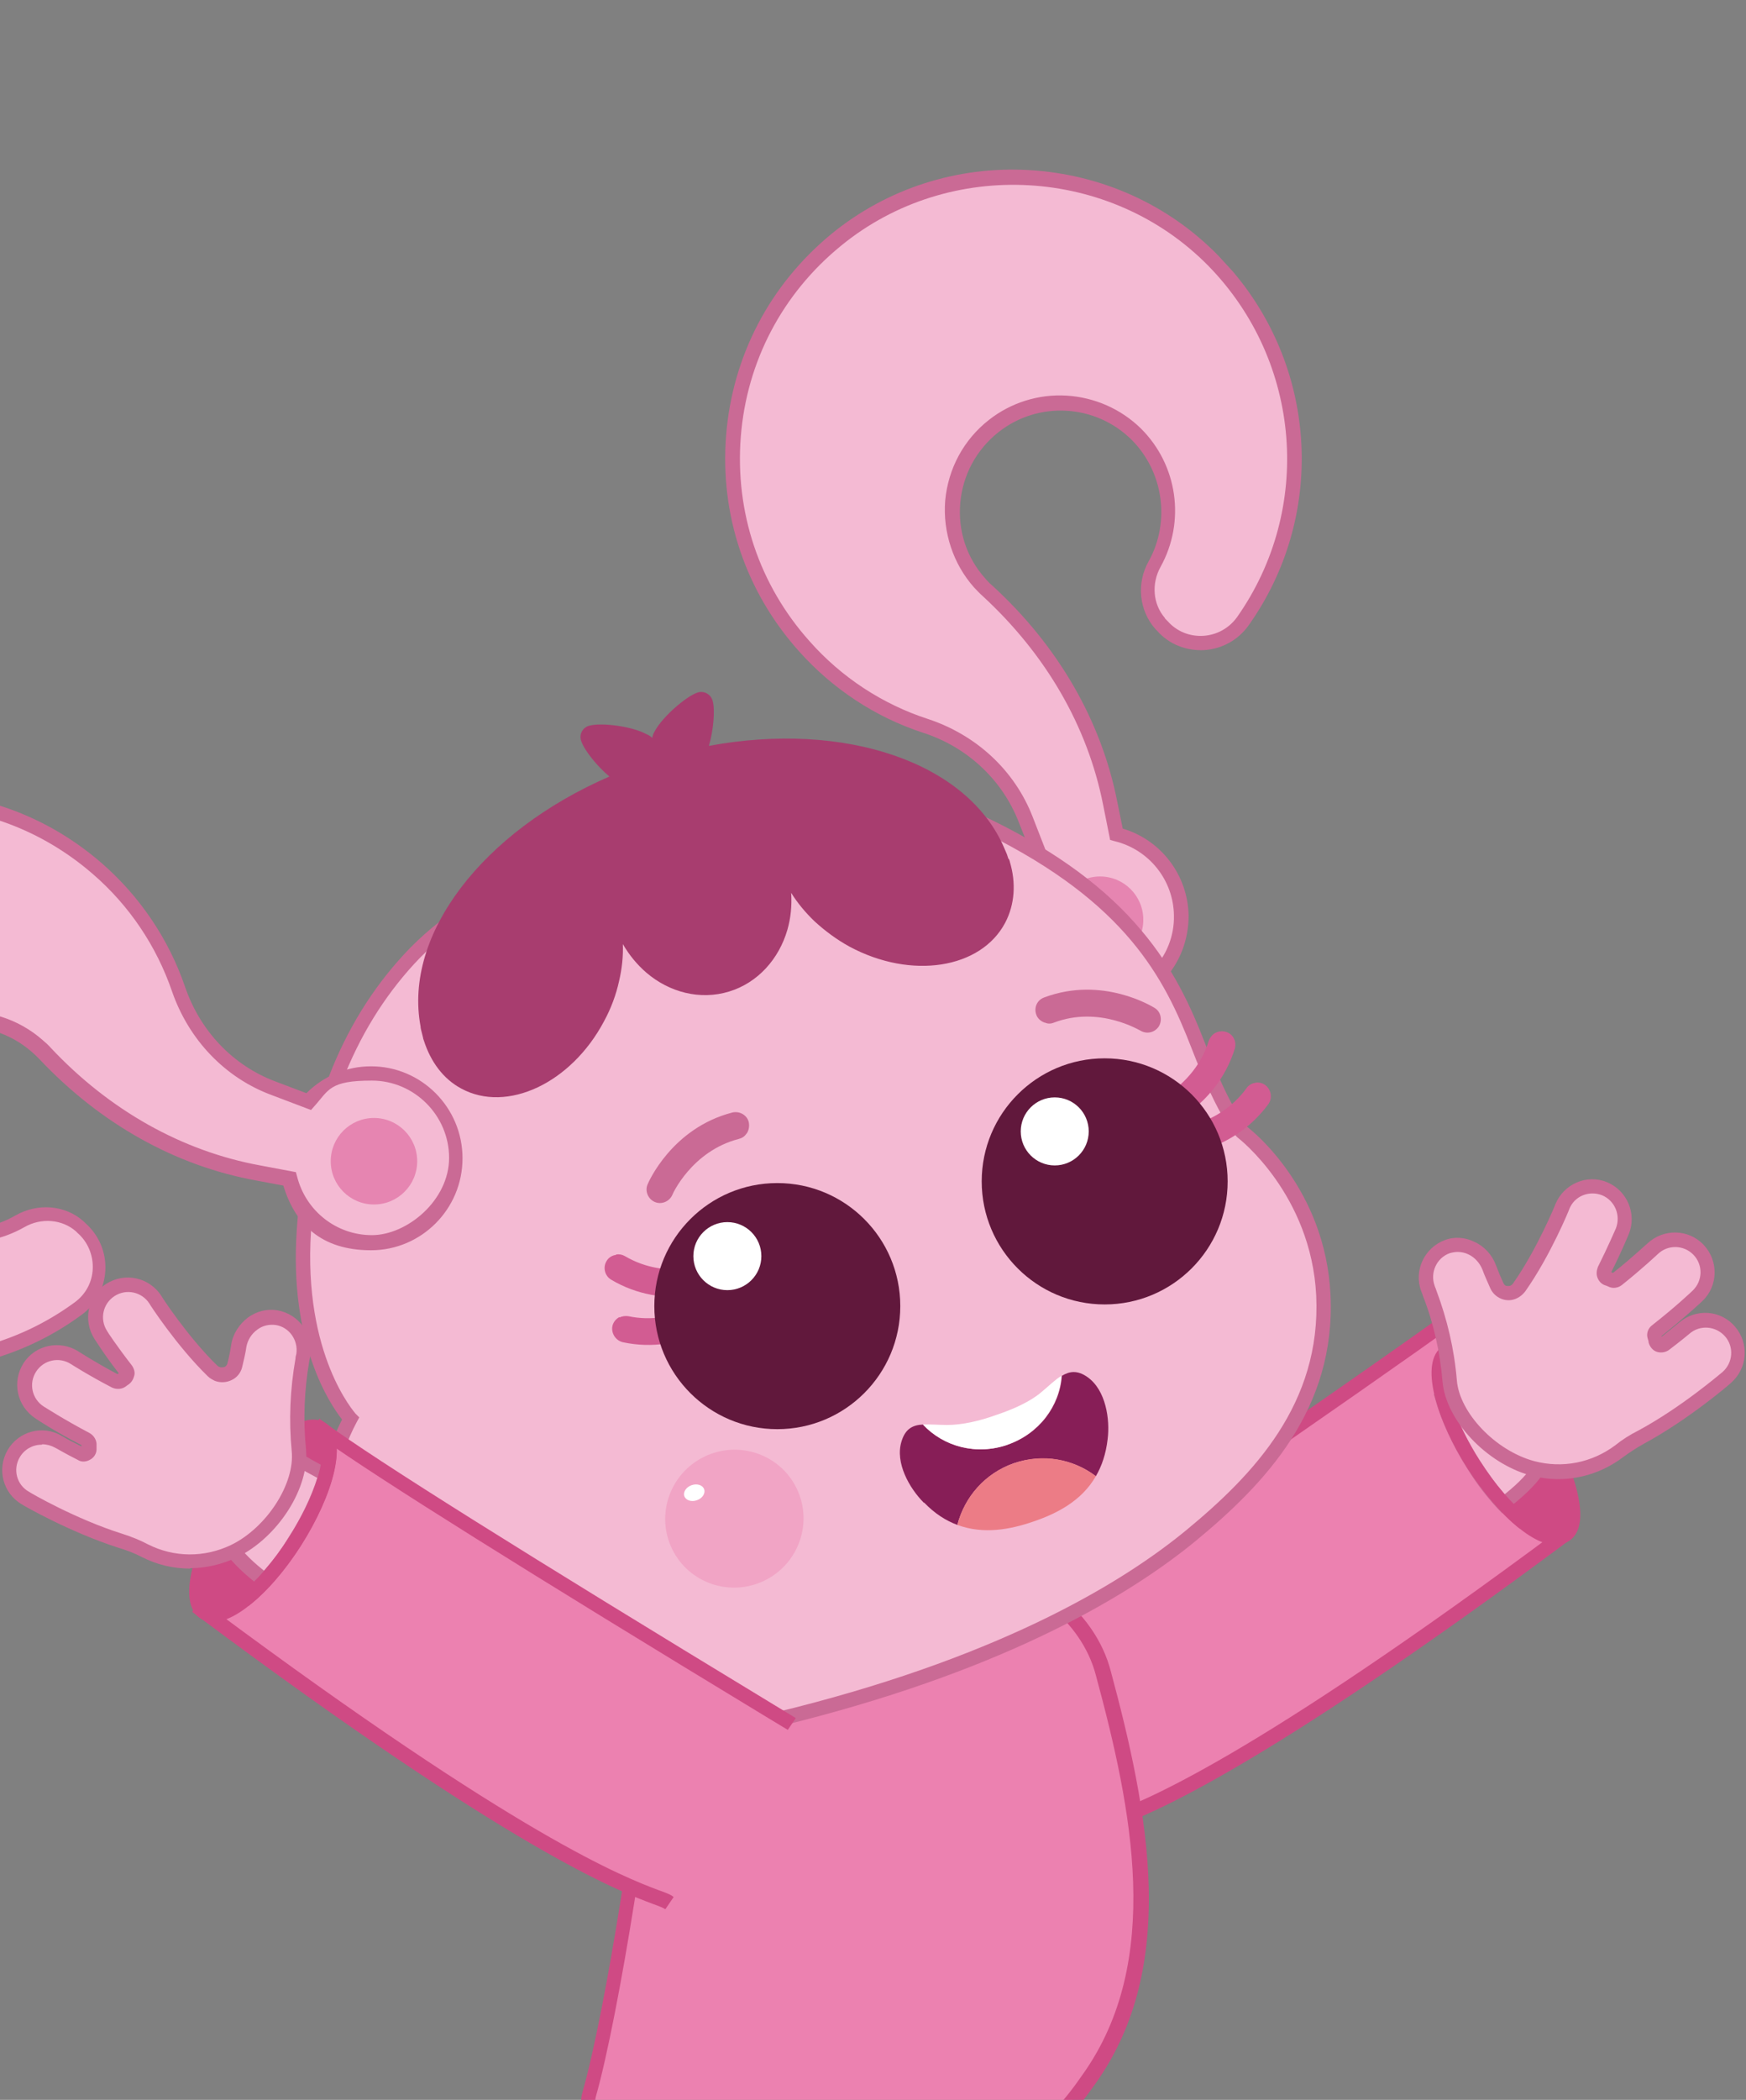 <?xml version="1.0" encoding="UTF-8"?>
<svg xmlns="http://www.w3.org/2000/svg" version="1.1" xmlns:xlink="http://www.w3.org/1999/xlink" viewBox="0 0 416 500">
  <rect x="0" y="0" width="416" height="500" fill="#808080" stroke="none"/>
  <defs>
    <style>
      .cls-1 {
        fill: #cf4a84;
      }

      .cls-2 {
        fill: #f4bad3;
      }

      .cls-3 {
        fill: #fff;
      }

      .cls-4 {
        fill: #ec7c86;
      }

      .cls-5 {
        fill: #a83d6f;
      }

      .cls-6 {
        fill: none;
      }

      .cls-7 {
        fill: #61183c;
      }

      .cls-8 {
        fill: #d25c92;
      }

      .cls-9 {
        fill: #871e57;
      }

      .cls-10 {
        fill: #e685b1;
      }

      .cls-11 {
        fill: #ca6a95;
      }

      .cls-12 {
        fill: #ec81b0;
      }

      .cls-13 {
        clip-path: url(#clippath);
      }

      .cls-14 {
        fill: #f1a4c5;
      }
    </style>
    <clipPath id="clippath">
      <rect class="cls-6" x="0" width="416" height="500"/>
    </clipPath>
  </defs>
  <!-- Generator: Adobe Illustrator 28.6.0, SVG Export Plug-In . SVG Version: 1.2.0 Build 709)  -->
  <g>
    <g id="_레이어_2">
      <g id="_레이어_1-2">
        <g class="cls-13">
          <g>
            <path class="cls-2" d="M241.1,218.7c0-6,2.4-11.4,6.5-15.1l-3.3-8.4c-4.2-10.6-13-18.7-23.8-22.2-10.8-3.6-20.9-9.9-29-19-25.3-28.4-22.1-72.4,7.7-96.7,26.6-21.7,65.9-19.5,90,5,23.3,23.8,25.2,60,6.9,85.8-4.5,6.4-13.9,6.9-19.1,1.1l-.4-.4c-3.5-3.9-4-9.6-1.4-14.3,5.4-9.8,4.1-22.5-4.4-30.9-9.1-9-23.9-9.9-34-1.9-11.8,9.3-13.1,26.5-3.3,37.5.6.6,1.2,1.3,1.8,1.9,14.7,13.5,25.3,30.9,29.2,50.5l1.5,7.4c8.7,2.1,15.3,9.9,15.4,19.3.2,11.1-8.7,20.3-19.8,20.4-11.1.2-20.2-8.7-20.4-19.9h0Z"/>
            <path class="cls-11" d="M293.7,64.6c20.3,23.8,22.1,58.5,3.8,84.3-2.5,3.5-6.3,5.6-10.6,5.9-4.3.2-8.4-1.4-11.2-4.6l-.4-.4c-3.9-4.4-4.6-10.9-1.6-16.2,5.2-9.4,3.5-21.3-4.1-28.9-8.6-8.5-22.2-9.3-31.7-1.8-5.3,4.2-8.5,10.2-9.1,16.8-.6,6.7,1.5,13.1,6,18.1.5.6,1.1,1.2,1.7,1.7,15.6,14.3,25.9,32.1,29.7,51.4l1.3,6.4c9.1,2.7,15.5,11,15.7,20.7,0,5.8-2.1,11.4-6.2,15.6-4.1,4.2-9.5,6.6-15.4,6.6-12,.2-22-9.5-22.2-21.6h0c0-5.8,2.1-11.4,6.2-15.6l-2.9-7.3c-3.9-10-12.2-17.8-22.7-21.2-11.4-3.7-21.7-10.5-29.7-19.5-12.6-14.1-18.8-32.3-17.3-51.3,1.5-18.9,10.4-35.9,25.1-48,13.2-10.8,30-16.2,47.1-15.2,17.2,1,33.2,8.2,45.1,20.4,1.1,1.2,2.2,2.4,3.3,3.6h0ZM277.6,147.3c0,0,.1.1.2.2l.4.4c2.1,2.4,5.2,3.7,8.5,3.5,3.2-.2,6.1-1.8,8-4.4,18.2-25.8,15.4-60.9-6.7-83.6-23.3-23.8-61.8-26-87.6-4.9-14,11.4-22.5,27.6-23.9,45.5-1.4,18,4.4,35.3,16.4,48.7,7.6,8.6,17.4,15,28.2,18.5,11.5,3.8,20.6,12.2,24.9,23.2l3.7,9.5-.9.8c-3.8,3.6-6,8.6-5.9,13.8h0c.1,10.2,8.5,18.3,18.7,18.2,4.9,0,9.5-2.1,12.9-5.6,3.4-3.5,5.3-8.2,5.2-13.1-.1-8.4-5.9-15.7-14.1-17.7l-1.1-.3-1.7-8.5c-3.7-18.6-13.6-35.7-28.7-49.6-.7-.6-1.3-1.3-2-2-5-5.6-7.5-13.2-6.9-20.7.7-7.6,4.4-14.5,10.4-19.2,5.2-4.1,11.8-6.2,18.5-5.8s13,3.2,17.7,7.8c8.8,8.7,10.7,22.2,4.7,33-2.2,4-1.8,8.8,1,12.1h0Z"/>
            <ellipse class="cls-10" cx="262.1" cy="219" rx="10.3" ry="10.3"/>
            <path class="cls-12" d="M346.5,313.2c-21.2,15.5-112.9,78.4-113.8,79l29.1,42.6c3.8-2.6,22.5-3.5,111.4-69.7"/>
            <path class="cls-1" d="M261.4,437.3l-31.1-45.5,1.5-1c3.8-2.6,93-63.8,113.7-78.9l2,2.8c-19.6,14.3-98.2,68.3-112.5,78l27.3,40c.5-.2,1.2-.5,2-.8,8.2-3.1,33.2-12.6,107.8-68.1l2,2.8c-75,55.8-100.3,65.4-108.6,68.6-1.4.5-2.4.9-2.8,1.2l-1.4,1h0Z"/>
            <ellipse class="cls-1" cx="358.7" cy="343.8" rx="9" ry="25.9" transform="translate(-128.6 246.8) rotate(-32.5)"/>
            <path class="cls-1" d="M370.7,367.9c-6.1,0-14.9-8.6-21-18.3-3.8-6-6.6-12.2-7.8-17.4-1.8-7.5.1-10.5,2.1-11.7,1.9-1.2,5.5-1.7,11.5,3,4.2,3.3,8.6,8.4,12.5,14.4,3.8,6,6.6,12.2,7.8,17.4,1.8,7.5-.1,10.5-2.1,11.7-.9.5-1.8.8-2.9.8ZM346.8,323.1c-.5,0-.8.1-1.1.3-1,.7-1.7,3.1-.6,8,1.1,4.9,3.8,10.7,7.4,16.3,7.1,11.1,14.6,16.7,18,16.7s.8-.1,1.1-.3c1-.7,1.7-3.1.6-8-1.1-4.9-3.8-10.7-7.4-16.3-3.6-5.7-7.8-10.5-11.7-13.6-2.9-2.3-5.1-3.1-6.4-3.1h0Z"/>
            <path class="cls-2" d="M366.7,349.5s-1.6,3.3-8.5,8.5c-2.4-2.6-4.9-5.8-7.1-9.4-3.6-5.6-6.1-11.2-7.4-15.9,3.7-2,7.8-4.2,9.3-5.5,3-2.5,13.7,22.2,13.7,22.2h0Z"/>
            <path class="cls-11" d="M358,360.4l-1.1-1.1c-2.6-2.8-5.1-6-7.3-9.6-3.5-5.5-6.2-11.4-7.6-16.4l-.4-1.3,1.2-.6c6.3-3.4,8.4-4.8,9-5.3.6-.5,1.4-.7,2.2-.5,1.5.4,3.8,2.1,9,12.4,2.8,5.5,5.1,10.9,5.1,10.9l.3.7-.4.7c-.2.4-2,3.8-9,9.1l-1.2.9h0ZM345.8,333.7c1.4,4.4,3.7,9.3,6.8,14.1,1.9,2.9,3.8,5.6,5.9,8,3.8-3,5.6-5.3,6.3-6.3-3.9-8.9-9-18.6-11.2-20.3-1.4,1-4,2.6-7.8,4.6h0Z"/>
            <path class="cls-1" d="M345.7,323.4c-2.6,1.6-1.2,11.7,6.8,24.3,3.6,5.7,7.8,10.5,11.7,13.6l-2.1,2.7c-4.2-3.3-8.6-8.4-12.5-14.4-7.2-11.3-11.7-25.3-5.8-29.1l1.9,2.9h0Z"/>
            <path class="cls-12" d="M203.2,375.9c-8.8,1.1-17.5,2.6-25.9,4.4-13.3,3-21.2,13-21.7,22.8-1.2,23.3-9.8,77-15.2,95.6-1.4,4.8,1.8,8.8,8.1,10.5,12.2,3.2,42.2,2.4,42.2,2.4,0,0,35.4-.9,51.7-2.6,6.8-.7,12.1-7.1,17-14.1,19-26.8,12.7-62,3.4-96.4-3.8-14.8-18.9-25.3-33-24.6-9,.3-17.9,1-26.7,2h0Z"/>
            <path class="cls-1" d="M182.7,513.4c-9.9,0-26.2-.4-34.6-2.6-4.1-1.1-7.1-3.1-8.6-5.9-1.1-2-1.4-4.4-.7-6.8,5.4-18.8,13.9-72.1,15.1-95.2.6-11.4,10.1-21.5,23.1-24.4,8.6-1.9,17.4-3.4,26.1-4.4h0c8.9-1.1,17.9-1.8,26.9-2,7.3-.3,14.9,2.1,21.4,6.9,6.6,4.9,11.4,11.6,13.3,19.1,4.2,15.6,8.6,34,9,51.5.4,18.7-3.7,33.8-12.6,46.4-4.8,6.8-10.5,14-18.3,14.8-16.2,1.6-51.5,2.6-51.9,2.6-.4,0-3.5,0-8.1,0h0ZM231.2,375.5c-.4,0-.8,0-1.2,0-8.9.3-17.8,1-26.6,2h0c-8.6,1.1-17.3,2.5-25.8,4.4-13.4,3-20,13.1-20.4,21.2-1.2,23.2-9.8,77-15.2,96-.4,1.5-.3,2.9.4,4.2,1.1,1.9,3.4,3.4,6.5,4.2,11.8,3.1,41.4,2.4,41.7,2.4.4,0,35.5-1,51.6-2.6,6.3-.6,11.5-7.2,15.8-13.4,19.2-27,11.7-63.2,3.1-95-3.4-13.1-16.7-23.4-30-23.4h0Z"/>
            <path class="cls-2" d="M169.4,191.6c22.2-5.1,45.6-5,66.3,5.3,33.2,16.5,42.9,34.5,49.7,52.1,6.8,17.6,10.4,20.5,10.4,20.5,0,0,18.1,13.7,19.4,38.9,1.2,25.2-13.5,42.3-31.5,57.2-18,14.9-48.5,31-94,42.6s-79.6-7.8-94.2-19.1c-14.6-11.3-23.6-30-12.1-51.4,0,0-13.1-14-11.1-44.6,1.6-23.9,8.6-46.9,25.1-64.8,7.9-8.6,17.6-14.4,27.8-19.8,10.9-5.7,22.2-10.6,33.9-14.2,3.4-1,6.8-1.9,10.3-2.7h0Z"/>
            <path class="cls-11" d="M161.9,413.5c-33.2,0-57.2-15.2-67.3-23-8.2-6.3-13.9-14.2-16.4-22.8-2.9-9.7-1.8-19.7,3.3-29.7-2.9-3.7-12.6-18-10.8-45,1.8-27.2,10.4-49.4,25.6-65.8,8.2-8.9,18.4-14.9,28.2-20.1,11.8-6.2,23-10.9,34.2-14.3,3.5-1.1,7-2,10.4-2.8h0c25.7-5.9,48.4-4,67.5,5.4,15.4,7.6,26.9,16.1,35.3,26.1,7.8,9.2,11.9,18.4,15.2,26.9,6.1,15.9,9.6,19.5,9.9,19.8,1.4,1,18.8,14.9,20,40.1,1.3,27.2-15.5,44.9-32.1,58.6-15.1,12.4-43.7,30-94.6,43-10,2.6-19.5,3.6-28.3,3.6h0ZM169.8,193.3c-3.3.8-6.8,1.7-10.2,2.7-11,3.3-22,7.9-33.6,14.1-9.6,5.1-19.5,10.9-27.3,19.4-14.6,15.9-22.9,37.3-24.6,63.7-1.9,29.6,10.5,43.2,10.6,43.4l.9.9-.6,1.1c-9.5,17.8-5.1,36.2,11.7,49.2,12.4,9.6,46.3,30.7,92.7,18.8,50.3-12.8,78.5-30.1,93.3-42.3,16-13.2,32.1-30.1,30.9-55.8-1.2-24.1-18.5-37.5-18.7-37.6h0c-.4-.4-4.2-3.7-11-21.3-6.5-16.8-15.6-34.6-48.9-51.1-18.4-9.1-40.3-10.9-65.2-5.2h0ZM297,268.2h0s0,0,0,0h0Z"/>
            <ellipse class="cls-14" cx="174.9" cy="361.8" rx="16.5" ry="16.4" transform="translate(-141.7 114.2) rotate(-26.2)"/>
            <ellipse class="cls-3" cx="165.4" cy="355.5" rx="2.5" ry="1.9" transform="translate(-107.7 74.1) rotate(-19.2)"/>
            <path class="cls-11" d="M177.8,270c-.4.6-1,1-1.8,1.2-11.2,2.9-15.8,13.2-15.8,13.3-.7,1.6-2.6,2.4-4.2,1.7-1.6-.7-2.4-2.6-1.7-4.2.2-.5,5.8-13.4,20.2-17.1,1.7-.4,3.5.6,3.9,2.3.2,1,0,2-.5,2.7h0Z"/>
            <path class="cls-8" d="M146.8,298.7c.7-.1,1.4,0,2.1.4,10,5.9,20.5,1.8,20.6,1.8,1.6-.7,3.5.1,4.2,1.8.7,1.6-.1,3.5-1.8,4.2-.5.2-13.5,5.4-26.3-2.2-1.5-.9-2-2.9-1.1-4.4.5-.9,1.4-1.4,2.3-1.5h0Z"/>
            <path class="cls-8" d="M147.6,313.7c.6-.3,1.4-.4,2.1-.3,11.3,2.4,20-4.9,20.1-5,1.3-1.1,3.4-1,4.5.3,1.1,1.3,1,3.4-.3,4.5-.4.4-11.1,9.5-25.6,6.4-1.7-.4-2.8-2.1-2.5-3.8.2-1,.9-1.8,1.7-2.2h0Z"/>
            <path class="cls-8" d="M289.3,246.1c-.6.4-1,1-1.3,1.7-3.4,11.1-14,15.1-14.1,15.1-1.7.6-2.5,2.5-1.9,4.1.6,1.7,2.4,2.5,4.1,1.9.6-.2,13.7-5,18.1-19.2.5-1.7-.4-3.5-2.1-4-1-.3-2-.1-2.8.4h0Z"/>
            <path class="cls-8" d="M298.7,257.9c-.7.2-1.3.6-1.7,1.2-6.8,9.4-18.1,9.8-18.2,9.8-1.8,0-3.2,1.5-3.1,3.3s1.5,3.2,3.2,3.1c.6,0,14.5-.4,23.3-12.4,1-1.4.7-3.4-.7-4.5-.8-.6-1.8-.8-2.7-.5h0Z"/>
            <ellipse class="cls-7" cx="185.2" cy="311" rx="29.3" ry="29.3"/>
            <ellipse class="cls-3" cx="173.3" cy="299.1" rx="8.1" ry="8.1"/>
            <path class="cls-5" d="M240.3,204.6c-.1-.4-.3-.8-.4-1.2-.2-.5-.4-.9-.6-1.4-8.7-20.5-38-30.4-70.4-24.4,1.1-3.7,1.5-8.6.9-10.7-.4-1.6-2.1-2.5-3.6-2-2.7.9-8.3,5.7-10.2,9.2-.3.5-.5,1-.6,1.6-.4-.4-.9-.7-1.4-.9-3.5-1.9-10.8-2.8-13.6-2-1.6.4-2.5,2.1-1.9,3.7.7,2.1,3.7,5.9,6.7,8.4-30.2,13.1-49.1,37.6-45,59.5,0,.5.2,1,.3,1.5.1.4.2.8.3,1.2,0,.2.1.4.2.7h0c1.6,5,4.6,9.1,8.9,11.4,10.9,5.9,26.2-1.3,34-16,1.7-3.1,2.9-6.4,3.6-9.6.7-3,1-5.9.9-8.8,1.5,2.6,3.4,4.9,5.6,6.8,5.5,4.7,12.8,6.6,19.7,4.5,6.9-2.1,11.9-7.8,13.9-14.7.8-2.8,1.1-5.7.9-8.8,1.5,2.4,3.4,4.7,5.6,6.8,2.4,2.2,5.2,4.3,8.3,6,14.7,7.9,31.3,5.3,37.1-5.7,2.3-4.4,2.6-9.5,1.1-14.5h0c0-.2-.2-.5-.2-.7h0Z"/>
            <path class="cls-11" d="M248.9,243.5c-.9-.3-1.7-1-2-1.9-.6-1.7.2-3.5,1.9-4.1,13.9-5.2,25.8,2.2,26.3,2.5,1.5.9,1.9,2.9,1,4.4-1,1.5-2.9,1.9-4.4,1-.1,0-9.8-6-20.6-1.9-.7.3-1.5.3-2.1,0h0Z"/>
            <path class="cls-9" d="M220.1,357.8c-3.4-3.4-6.9-9.5-5.3-14.6.9-3,2.7-3.9,5.1-4,4.9,5.3,12.7,7.4,20.2,4.8,7.5-2.6,12.4-9.2,12.9-16.4,1.8-1.1,3.7-1.4,6.1.3,4.4,3.1,5.4,10.1,4.8,14.8-.4,3.5-1.4,6.4-2.8,8.8-5.4-4.1-12.6-5.4-19.5-3.1-6.9,2.4-11.8,8.1-13.5,14.7-2.7-1-5.4-2.7-7.9-5.3h0Z"/>
            <path class="cls-4" d="M241.6,348.4c6.9-2.4,14.1-1,19.5,3.1-3.4,5.9-9.3,8.9-14.9,10.8-5.5,1.9-11.9,3.1-18.1.8,1.7-6.6,6.5-12.3,13.5-14.7h0Z"/>
            <path class="cls-3" d="M240.1,344c-7.5,2.6-15.3.4-20.2-4.8,1.7-.1,3.7.1,5.8.1,3.4,0,7.6-.9,11.7-2.4,4.2-1.4,8.1-3.2,10.7-5.4,1.8-1.5,3.3-3,4.8-3.9-.5,7.2-5.4,13.8-12.9,16.4h0Z"/>
            <ellipse class="cls-7" cx="263.2" cy="281.3" rx="29.3" ry="29.3"/>
            <ellipse class="cls-3" cx="251.3" cy="269.4" rx="8.1" ry="8.1"/>
            <path class="cls-2" d="M412.4,317c-2.8-3.2-7.7-3.6-10.9-.8,0,0-1.9,1.6-4.7,3.7-.8.6-2,.2-2.2-.8,0-.3-.2-.6-.2-.9-.1-.5,0-1.1.5-1.5,5.5-4.3,9.5-8,9.7-8.3,3.1-3,3.2-7.9.2-11-3-3.1-7.9-3.2-10.9-.2,0,0-3.6,3.5-8.5,7.2-.4.3-1,.4-1.5.1-.3-.1-.5-.3-.8-.4-.7-.3-1-1.2-.7-1.9,2.6-5.1,4.2-9,4.3-9.3,1.6-4-.3-8.5-4.2-10.1-4-1.6-8.5.3-10.1,4.2,0,.1-4.5,10.9-10.3,19.2-.2.4-.6.6-.9.9h0c-1.6,1-3.7.4-4.4-1.3-.7-1.5-1.3-2.9-1.8-4.4-1.5-4-6-6.3-10-4.8s-6.1,5.9-4.6,9.9c.1.4.3.7.4,1.1,2.6,6.7,4.2,13.8,4.8,21,.7,8.9,10.1,18.2,19.6,20.8,7.5,2,15.2.3,20.9-4.1,1.7-1.3,3.4-2.4,5.3-3.4,10.4-5.6,19.9-13.8,20.3-14.1,3.2-2.8,3.6-7.7.8-10.9h0Z"/>
            <path class="cls-11" d="M371.4,352.2c-2.3,0-4.5-.3-6.8-.9-10.5-2.9-20.1-13.1-20.9-22.3-.6-7-2.1-13.9-4.7-20.5-.1-.4-.3-.8-.4-1.1-1.8-4.9.8-10.3,5.6-12.1,2.3-.9,4.9-.7,7.1.4,2.4,1.1,4.2,3.1,5.1,5.5.5,1.3,1.1,2.8,1.8,4.3.2.5.6.7.8.7.2,0,.7.1,1.1-.2h0c.2-.1.3-.3.4-.4,5.7-8.1,10.1-18.8,10.1-18.9,2-4.8,7.5-7.2,12.3-5.2s7.1,7.5,5.2,12.3c-.2.4-1.7,4.2-4.2,9.1l.4.2c4.7-3.7,8.1-7,8.2-7,3.8-3.6,9.8-3.5,13.4.3,3.6,3.8,3.5,9.8-.3,13.4-.4.4-4.3,4-9.7,8.3,0,0,0,.2,0,.2,2.5-2,4.2-3.4,4.2-3.4,4-3.4,9.9-3,13.3,1h0c3.4,4,3,9.9-1,13.4-.4.4-10.1,8.7-20.6,14.4-1.8,1-3.5,2.1-5,3.2-4.6,3.5-10,5.3-15.6,5.3h0ZM347.4,298.1c-.7,0-1.3.1-2,.3-3.1,1.1-4.7,4.6-3.6,7.7.1.4.3.7.4,1.1,2.6,6.9,4.3,14.1,4.9,21.4.6,7.8,9.2,16.8,18.4,19.3,6.8,1.8,13.8.4,19.4-3.8,1.6-1.3,3.5-2.5,5.5-3.5,10.2-5.5,19.6-13.6,20-13.9,2.5-2.2,2.8-6,.6-8.5s-6-2.8-8.5-.6c0,0-1.9,1.6-4.8,3.8-.8.6-1.9.8-2.9.5s-1.7-1.2-2-2.2c0-.3-.1-.6-.2-.9-.4-1.2,0-2.5,1.1-3.3,5.5-4.3,9.4-8,9.6-8.2,2.4-2.3,2.5-6.1.2-8.5s-6.1-2.5-8.5-.2c0,0-3.7,3.5-8.6,7.4-.9.7-2.2.9-3.3.3-.2-.1-.5-.2-.8-.3-.8-.3-1.4-1-1.7-1.8-.3-.8-.2-1.7.1-2.5,2.5-5,4.1-8.8,4.3-9.2,1.2-3.1-.2-6.6-3.3-7.9-3.1-1.2-6.6.2-7.8,3.3,0,.1-4.5,11.1-10.5,19.6-.4.5-.9,1-1.4,1.3h0c-1.2.8-2.6,1-3.9.6-1.3-.4-2.4-1.3-3-2.6-.7-1.6-1.4-3.1-1.9-4.5-.6-1.5-1.8-2.9-3.3-3.6-.8-.4-1.7-.6-2.6-.6h0Z"/>
            <path class="cls-12" d="M159.5,453.2c-3.8-2.6-22.5-3.5-111.4-69.7l28.4-43.2c21.2,15.5,111.2,69.6,112.1,70.3"/>
            <path class="cls-1" d="M158.5,454.6c-.4-.3-1.4-.7-2.8-1.2-8.3-3.1-33.7-12.7-108.6-68.6l-1.3-1,30.3-46,1.5,1.1c12,8.8,47.9,31.3,106.6,66.9,4.4,2.7,5.3,3.2,5.4,3.3l-1.9,2.8c-.2-.1-2.3-1.4-5.3-3.2-56.6-34.3-92-56.5-105.4-66l-26.5,40.3c73.6,54.7,98.3,64,106.5,67.1,1.7.6,2.8,1,3.5,1.6l-1.9,2.8h0Z"/>
            <ellipse class="cls-1" cx="62.6" cy="362.1" rx="25.9" ry="9" transform="translate(-276.4 220.2) rotate(-57.5)"/>
            <path class="cls-1" d="M50.7,386.2c-1.1,0-2-.3-2.9-.8-5.9-3.8-1.4-17.8,5.8-29.1s18-21.2,23.9-17.5c1.9,1.2,3.8,4.2,2.1,11.7-1.2,5.2-4,11.4-7.8,17.4h0c-6.1,9.6-14.9,18.3-21,18.3h0ZM74.5,341.5c-3.4,0-10.9,5.5-18,16.7-8.1,12.6-9.4,22.7-6.8,24.3,2.6,1.6,11.1-3.8,19.2-16.4,3.6-5.7,6.2-11.5,7.4-16.3,1.1-4.9.5-7.3-.6-8-.3-.2-.7-.3-1.1-.3h0Z"/>
            <path class="cls-2" d="M54.6,367.9s1.6,3.3,8.5,8.5c2.4-2.6,4.9-5.8,7.1-9.4,3.6-5.6,6.1-11.2,7.4-15.9-3.7-2-7.8-4.2-9.3-5.5-3-2.5-13.7,22.2-13.7,22.2h0Z"/>
            <path class="cls-11" d="M63.3,378.7l-1.2-.9c-7-5.3-8.8-8.7-9-9.1l-.4-.7.3-.7s2.4-5.5,5.1-10.9c5.2-10.3,7.5-12,9-12.4.8-.2,1.6,0,2.2.5.6.5,2.7,1.9,9,5.3l1.2.6-.4,1.3c-1.3,5-4,10.8-7.6,16.4-2.3,3.6-4.7,6.8-7.3,9.6l-1.1,1.1h0ZM56.6,367.7c.7,1,2.5,3.3,6.3,6.3,2.1-2.4,4.1-5,5.9-8,3.1-4.8,5.4-9.7,6.8-14.1-3.8-2-6.4-3.6-7.8-4.6-2.2,1.7-7.3,11.4-11.2,20.3h0Z"/>
            <path class="cls-1" d="M77.5,338.9c5.9,3.8,1.4,17.8-5.8,29.1-3.8,6-8.2,11.1-12.5,14.4l-2.1-2.7c3.9-3.1,8.1-7.9,11.7-13.6,8.1-12.6,9.4-22.7,6.8-24.3l1.9-2.9h0Z"/>
            <path class="cls-2" d="M3.2,346.1c2.1-3.7,6.9-5,10.6-2.8,0,0,2.1,1.2,5.3,2.8.9.5,1.9-.2,2-1.2,0-.3,0-.6,0-.9,0-.6-.2-1.1-.7-1.4-6.2-3.2-10.8-6.2-11.1-6.4-3.6-2.3-4.6-7.1-2.2-10.7s7.1-4.6,10.7-2.3c0,0,4.2,2.7,9.7,5.5.5.2,1,.2,1.4-.1.2-.2.5-.4.8-.5.7-.4.8-1.4.3-2-3.5-4.5-5.8-8.1-6-8.4-2.3-3.6-1.3-8.4,2.3-10.7,3.6-2.3,8.4-1.3,10.7,2.3,0,.1,6.4,9.9,13.7,17,.3.3.7.5,1.1.7h0c1.7.7,3.7-.3,4.1-2.1.4-1.6.7-3.1,1-4.7.7-4.2,4.7-7.3,8.9-6.6,4.2.7,7,4.7,6.4,8.9,0,.4-.1.8-.2,1.1-1.3,7.1-1.6,14.3-.8,21.5.9,8.9-6.6,19.8-15.4,24.1-7,3.4-14.9,3.1-21.3-.2-1.9-.9-3.8-1.7-5.8-2.4-11.2-3.6-22.1-9.9-22.6-10.1-3.7-2.1-4.9-6.9-2.8-10.6h0Z"/>
            <path class="cls-11" d="M45.3,373.5c-4,0-7.9-.9-11.6-2.8-1.7-.9-3.6-1.6-5.6-2.2-11.5-3.7-22.5-10-22.9-10.3-4.5-2.6-6-8.4-3.4-12.9s8.4-6.1,12.9-3.4c0,0,1.8,1.1,4.7,2.5,0,0,0-.2,0-.3-6.2-3.2-10.8-6.2-11-6.4-4.4-2.9-5.6-8.7-2.8-13.1s8.7-5.6,13.1-2.8c0,0,4,2.6,9.3,5.4.1,0,.2-.2.3-.2-3.5-4.5-5.7-8.1-5.8-8.2-2.8-4.4-1.6-10.3,2.8-13.1,4.4-2.8,10.2-1.6,13.1,2.8,0,.1,6.3,9.8,13.4,16.7.1.1.3.2.5.3.5.2,1,0,1.2,0,.2-.1.6-.4.7-.9.4-1.6.7-3.1.9-4.5.4-2.5,1.9-4.8,4-6.4,2.1-1.5,4.5-2.1,7-1.7,5.1.9,8.6,5.7,7.8,10.8,0,.4-.1.8-.2,1.2-1.2,7-1.5,14-.8,21,.9,9.2-6.6,21-16.4,25.8-3.6,1.7-7.4,2.6-11.2,2.6h0ZM9.9,344c-2.1,0-4.1,1.1-5.2,3h0c-1.7,2.9-.7,6.6,2.2,8.2.4.3,11.1,6.5,22.2,10,2.2.7,4.2,1.5,6.1,2.5,6.3,3.2,13.5,3.2,19.8.2,8.5-4.1,15.3-14.6,14.5-22.4-.7-7.3-.4-14.6.9-22,0-.4.1-.7.2-1.1.5-3.3-1.7-6.4-4.9-6.9-1.5-.2-3.1.1-4.4,1.1-1.4,1-2.3,2.5-2.6,4.1-.2,1.5-.6,3.1-1,4.8-.3,1.3-1.2,2.5-2.5,3.1-1.2.6-2.7.7-4,.2-.6-.3-1.2-.6-1.7-1.1-7.4-7.2-13.9-17.2-13.9-17.3-1.8-2.8-5.5-3.6-8.3-1.8-2.8,1.8-3.6,5.5-1.8,8.3,0,.1,2.4,3.7,5.9,8.2.5.7.8,1.6.6,2.4s-.6,1.6-1.3,2.1c-.2.1-.4.3-.7.5-.9.7-2.2.8-3.3.3-5.6-2.9-9.8-5.6-9.8-5.6-2.8-1.8-6.5-1-8.3,1.8-1.8,2.8-1,6.5,1.8,8.3.2.1,4.8,3.1,10.9,6.3,1.1.6,1.8,1.8,1.7,3,0,.3,0,.6,0,.9,0,1-.6,2-1.6,2.5-.9.5-2,.6-2.9,0-3.2-1.6-5.3-2.9-5.4-2.9-.9-.5-2-.8-3-.8h0Z"/>
            <path class="cls-2" d="M88.5,255.5c-5.9,0-11.3,2.6-15,6.7l-8.4-3.2c-10.7-4-18.8-12.7-22.5-23.5-3.7-10.8-10.2-20.7-19.4-28.7-28.7-25-72.6-21.1-96.5,9.1-21.3,27-18.5,66.3,6.4,90,24.1,23,60.2,24.3,85.7,5.7,6.3-4.6,6.7-14,.8-19.2l-.4-.4c-4-3.5-9.7-3.8-14.2-1.2-9.7,5.6-22.4,4.4-30.9-4-9.2-9-10.2-23.8-2.4-34,9.1-11.9,26.2-13.5,37.4-3.9.7.6,1.3,1.2,1.9,1.8,13.7,14.5,31.2,24.9,50.9,28.5l7.4,1.4c2.2,8.7,10.1,15.2,19.5,15.2s20.1-9,20.1-20.1-9-20.1-20.1-20.1h0Z"/>
            <path class="cls-11" d="M-20.7,326.2c-17.2,0-34.2-6.4-47.5-19-12.3-11.8-19.8-27.7-21-44.9-1.2-17.2,3.9-34,14.5-47.4,11.8-14.9,28.6-24.1,47.5-25.9,18.9-1.8,37.1,4.1,51.4,16.5,9.1,7.9,16,18.1,19.9,29.5,3.6,10.5,11.4,18.7,21.5,22.5l7.4,2.8c4.1-4.1,9.6-6.4,15.4-6.4,12,0,21.8,9.8,21.8,21.9s-9.8,21.9-21.8,21.9-18.1-6.3-20.9-15.4l-6.4-1.2c-19.4-3.5-37.3-13.6-51.8-29-.6-.6-1.1-1.1-1.8-1.7-5.1-4.4-11.5-6.4-18.2-5.8-6.7.7-12.6,4-16.7,9.4-7.3,9.6-6.4,23.2,2.2,31.7,7.7,7.6,19.6,9.1,28.9,3.7,5.3-3,11.8-2.5,16.2,1.4l.4.4c3.2,2.8,5,6.9,4.8,11.2-.2,4.3-2.2,8.2-5.7,10.7-12.1,8.9-26.3,13.2-40.4,13.2h0ZM-20.6,192c-2.1,0-4.2.1-6.2.3-17.9,1.7-33.9,10.4-45.1,24.6-20.7,26.2-17.9,64.7,6.2,87.7,22.9,21.9,58,24.2,83.5,5.5,2.6-1.9,4.2-4.8,4.3-8.1.1-3.2-1.2-6.3-3.6-8.4l-.4-.4c-3.3-2.9-8.3-3.3-12.3-1-10.7,6.1-24.2,4.4-33-4.3-4.7-4.7-7.6-10.9-8.1-17.6s1.5-13.3,5.5-18.6c4.7-6.1,11.4-9.9,19.1-10.7,7.5-.8,15.1,1.6,20.8,6.6.7.6,1.4,1.2,2,1.9,14,14.9,31.3,24.6,49.9,28l8.5,1.6.3,1.1c2.1,8.2,9.4,13.9,17.8,13.9s18.4-8.3,18.4-18.4-8.3-18.4-18.4-18.4-10.2,2.2-13.7,6.1l-.8.9-9.5-3.6c-11-4.1-19.6-13.1-23.6-24.6-3.7-10.8-10.2-20.5-18.9-28-12-10.4-26.9-16-42.6-16h0Z"/>
            <ellipse class="cls-10" cx="89.1" cy="276.5" rx="10.3" ry="10.3"/>
          </g>
        </g>
      </g>
    </g>
  </g>
</svg>